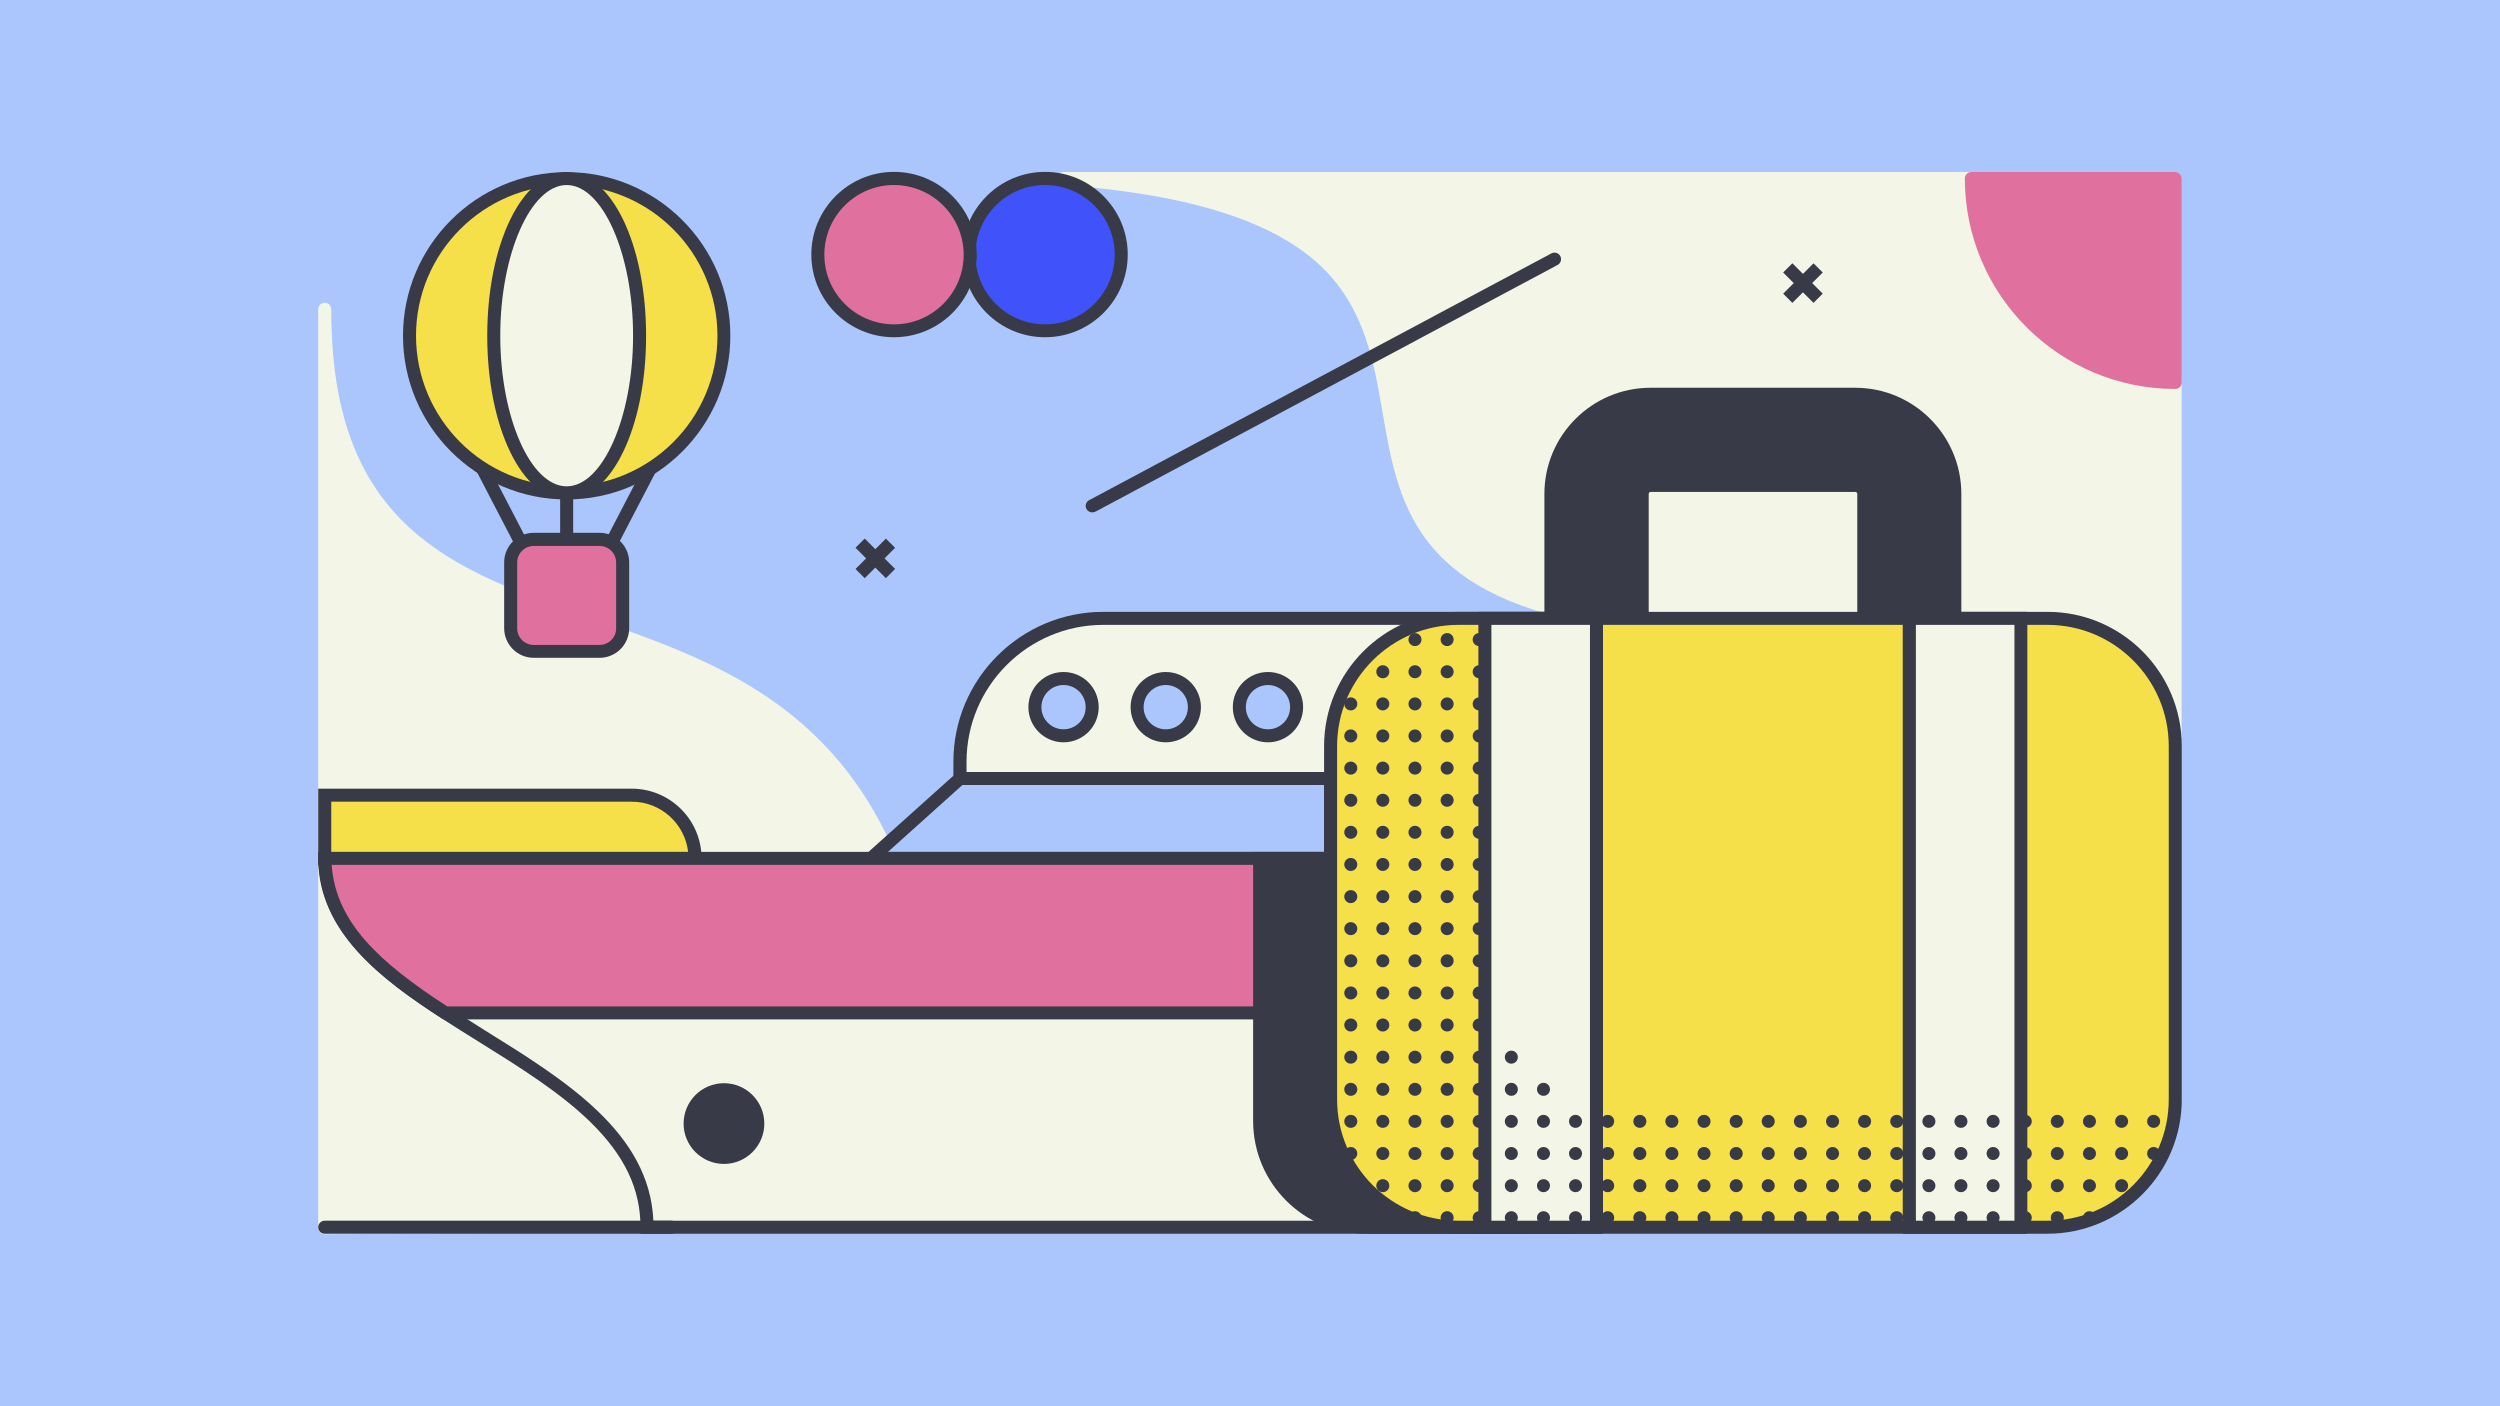 <?xml version="1.0" encoding="utf-8"?>
<!-- Generator: Adobe Illustrator 22.0.1, SVG Export Plug-In . SVG Version: 6.00 Build 0)  -->
<svg version="1.1" id="Layer_1" xmlns="http://www.w3.org/2000/svg" xmlns:xlink="http://www.w3.org/1999/xlink" x="0px" y="0px" viewBox="0 0 1920 1080" style="enable-background:new 0 0 1920 1080;" xml:space="preserve">

<rect width="1920" height="1080" style="fill:#AAC6FC;"/>
<g>
	<path d="M901.9,932.9c-14.8-0.4-28.1-0.7-39.9-1c-50.6-1.1-76-1.6-89.9-11c-13.5-9.1-17.7-28.3-26.2-66.7
		c-8.4-38-21.1-95.4-51.3-180.1c-21.2-59.3-55.1-104.3-103.6-137.6c-42.6-29.2-90.7-45.9-137.2-62C401,456.3,351.2,439,314.5,405.3
		c-41-37.7-60.1-91-60.1-167.8c0-2.8-2.2-5-5-5s-5,2.2-5,5v705.4c0,1.3,0.5,2.6,1.5,3.5c0.9,0.9,2.2,1.5,3.5,1.5c0,0,0,0,0,0
		l652.3-5c2.7,0,4.9-2.2,5-4.9C906.8,935.2,904.6,933,901.9,932.9z" style="fill:#F3F6E6;"/>
	<path d="M1670.6,132.1H816.8c-2.7,0-4.9,2.1-5,4.8c-0.1,2.7,1.9,5,4.6,5.2c98.2,7.2,163.6,28.2,199.9,64.1
		c31.9,31.6,38.9,72,45.6,111.1c11.7,67.8,23.8,138,163.3,162.5c53,9.3,109.2,34.3,166.8,74.3c46.3,32.1,93.7,74,140.9,124.3
		c80.4,85.9,132.9,167.8,133.4,168.6c0.9,1.5,2.5,2.3,4.2,2.3c0.5,0,0.9-0.1,1.4-0.2c2.1-0.6,3.6-2.6,3.6-4.8V137.1
		C1675.6,134.4,1673.3,132.1,1670.6,132.1z" style="fill:#F3F6E6;"/>
	<g>
		<g>
			<path d="M1226.1,474.9H847.4c-60.8,0-110.1,49.3-110.1,110.1v74.2h488.9V474.9z" style="fill:#F3F6E6;"/>
			<path d="M1231.1,664.3H732.2V585c0-63.5,51.7-115.1,115.1-115.1h383.7V664.3z M742.2,654.3h478.9V479.9H847.4
				c-58,0-105.1,47.2-105.1,105.1V654.3z" style="fill:#383A48;"/>
		</g>
		<g>
			<polygon points="668.8,659.3 1021.9,659.3 1021.9,597.9 737.2,597.9 			" style="fill:#AAC6FC;"/>
			<path d="M1026.9,664.3H655.8l79.6-71.4h291.6V664.3z M681.9,654.3h335v-51.4H739.1L681.9,654.3z" style="fill:#383A48;"/>
		</g>
		<g>
			<path d="M485.3,610.7H249.4v48.6h284.4v0C533.8,632.4,512.1,610.7,485.3,610.7z" style="fill:#F6E049;"/>
			<path d="M538.8,664.3H244.4v-58.6h240.8c29.5,0,53.6,24,53.6,53.6V664.3z M254.4,654.3h274.1
				c-2.5-21.7-21-38.6-43.3-38.6H254.4V654.3z" style="fill:#383A48;"/>
		</g>
		<g>
			<path d="M1164.1,659.3v283.2H496.9c0-78-84.7-119-154.9-164.6c-49.9-32.3-92.5-66.9-92.5-118.7H1164.1z" style="fill:#F3F6E6;"/>
			<path d="M1169.1,947.5H491.9v-5c0-29.4-12.2-55-38.3-80.6c-23.5-23-55.3-42.8-86.2-62c-9.3-5.8-18.9-11.8-28.2-17.8
				c-45.9-29.7-94.8-66.2-94.8-122.8v-5h924.7V947.5z M501.8,937.5h657.3V664.3H254.6c2.5,43.8,37.9,75.6,90.1,109.5
				c9.2,5.9,18.7,11.9,28,17.7C434.7,830,498.8,870,501.8,937.5z" style="fill:#383A48;"/>
		</g>
		<g>
			<path d="M1172.1,659.3l-8,118.7H342c-49.9-32.3-91.5-66-92.5-118.7H1172.1z" style="fill:#E0719E;"/>
			<path d="M1164.1,782.9H342c-1,0-1.9-0.3-2.7-0.8c-22.2-14.4-47.4-31.9-65.6-52.6c-19.1-21.7-28.7-44.7-29.2-70.1
				c0-1.3,0.5-2.6,1.4-3.6c0.9-1,2.2-1.5,3.6-1.5h922.7c1.4,0,2.7,0.6,3.7,1.6s1.4,2.4,1.3,3.8l-8,118.7
				C1168.9,780.9,1166.8,782.9,1164.1,782.9z M343.4,772.9h816l7.3-108.7H254.7C257.9,708.4,291.1,738.9,343.4,772.9z" style="fill:#383A48;"/>
		</g>
		<g>
			<circle cx="816.8" cy="543.1" r="22" style="fill:#AAC6FC;"/>
			<path d="M816.8,570.1c-14.9,0-27-12.1-27-27s12.1-27,27-27s27,12.1,27,27S831.7,570.1,816.8,570.1z M816.8,526.1
				c-9.4,0-17,7.6-17,17s7.6,17,17,17s17-7.6,17-17S826.2,526.1,816.8,526.1z" style="fill:#383A48;"/>
		</g>
		<g>
			<circle cx="895.3" cy="543.1" r="22" style="fill:#AAC6FC;"/>
			<path d="M895.3,570.1c-14.9,0-27-12.1-27-27s12.1-27,27-27s27,12.1,27,27S910.2,570.1,895.3,570.1z M895.3,526.1
				c-9.4,0-17,7.6-17,17s7.6,17,17,17s17-7.6,17-17S904.7,526.1,895.3,526.1z" style="fill:#383A48;"/>
		</g>
		<g>
			<circle cx="973.8" cy="543.1" r="22" style="fill:#AAC6FC;"/>
			<path d="M973.8,570.1c-14.9,0-27-12.1-27-27s12.1-27,27-27s27,12.1,27,27S988.6,570.1,973.8,570.1z M973.8,526.1
				c-9.4,0-17,7.6-17,17s7.6,17,17,17s17-7.6,17-17S983.1,526.1,973.8,526.1z" style="fill:#383A48;"/>
		</g>
		<g>
			<circle cx="556" cy="862.9" r="26" style="fill:#383A48;"/>
			<path d="M556,893.9c-17.1,0-31-13.9-31-31s13.9-31,31-31s31,13.9,31,31S573.1,893.9,556,893.9z M556,841.9
				c-11.6,0-21,9.4-21,21s9.4,21,21,21s21-9.4,21-21S567.5,841.9,556,841.9z" style="fill:#383A48;"/>
		</g>
	</g>
	<g>
		<g>
			<path d="M1466.4,618h-240.3c-22.1,0-40-17.9-40-40V379.3c0-45,36.6-81.5,81.5-81.5h157.2c45,0,81.5,36.6,81.5,81.5
				V578C1506.4,600.1,1488.4,618,1466.4,618z M1266.1,538h160.3V379.3c0-0.8-0.7-1.5-1.5-1.5h-157.2c-0.8,0-1.5,0.7-1.5,1.5V538z" style="fill:#383A48;"/>
		</g>
		<path d="M1090.3,654.3H962.4v206.6c0,47.8,38.9,86.6,86.6,86.6h160.6V845.2L1090.3,654.3z" style="fill:#383A48;"/>
		<g>
			<path d="M1120,474.9h452.5c54.2,0,98.1,43.9,98.1,98.1v271.4c0,54.2-43.9,98.1-98.1,98.1H1120
				c-54.2,0-98.1-43.9-98.1-98.1V573C1021.9,518.8,1065.8,474.9,1120,474.9z" style="fill:#F6E049;"/>
			<path d="M1572.5,947.5H1120c-56.9,0-103.1-46.3-103.1-103.1V573c0-56.9,46.3-103.1,103.1-103.1h452.5
				c56.9,0,103.1,46.3,103.1,103.1v271.4C1675.6,901.2,1629.3,947.5,1572.5,947.5z M1120,479.9c-51.3,0-93.1,41.8-93.1,93.1v271.4
				c0,51.3,41.8,93.1,93.1,93.1h452.5c51.3,0,93.1-41.8,93.1-93.1V573c0-51.3-41.8-93.1-93.1-93.1H1120z" style="fill:#383A48;"/>
		</g>
		<g>
			<rect x="1140.4" y="474.9" width="85.7" height="467.6" style="fill:#F3F6E6;"/>
			<path d="M1231.1,947.5h-95.7V469.9h95.7V947.5z M1145.4,937.5h75.7V479.9h-75.7V937.5z" style="fill:#383A48;"/>
		</g>
		<g>
			
				<rect x="1466.4" y="474.9" transform="matrix(-1 4.481914e-11 -4.481914e-11 -1 3018.39 1417.382)" width="85.7" height="467.6" style="fill:#F3F6E6;"/>
			<path d="M1557,947.5h-95.7V469.9h95.7V947.5z M1471.4,937.5h75.7V479.9h-75.7V937.5z" style="fill:#383A48;"/>
		</g>
		<g>
			<g>
				<g>
					<g>
						<circle cx="1654" cy="861.2" r="5" style="fill:#383A48;"/>
					</g>
				</g>
				<g>
					<g>
						<circle cx="1654" cy="885.9" r="5" style="fill:#383A48;"/>
					</g>
				</g>
				<g>
					<g>
						<circle cx="1629.4" cy="861.2" r="5" style="fill:#383A48;"/>
					</g>
				</g>
				<g>
					<g>
						<circle cx="1629.4" cy="885.9" r="5" style="fill:#383A48;"/>
					</g>
				</g>
				<g>
					<g>
						<circle cx="1629.4" cy="910.6" r="5" style="fill:#383A48;"/>
					</g>
				</g>
				<g>
					<g>
						<circle cx="1604.7" cy="861.2" r="5" style="fill:#383A48;"/>
					</g>
				</g>
				<g>
					<g>
						<circle cx="1604.7" cy="885.9" r="5" style="fill:#383A48;"/>
					</g>
				</g>
				<g>
					<g>
						<circle cx="1604.7" cy="910.6" r="5" style="fill:#383A48;"/>
					</g>
				</g>
				<g>
					<g>
						<circle cx="1604.7" cy="935.2" r="5" style="fill:#383A48;"/>
					</g>
				</g>
				<g>
					<g>
						<circle cx="1580" cy="861.2" r="5" style="fill:#383A48;"/>
					</g>
				</g>
				<g>
					<g>
						<circle cx="1580" cy="885.9" r="5" style="fill:#383A48;"/>
					</g>
				</g>
				<g>
					<g>
						<circle cx="1580" cy="910.6" r="5" style="fill:#383A48;"/>
					</g>
				</g>
				<g>
					<g>
						<circle cx="1580" cy="935.2" r="5" style="fill:#383A48;"/>
					</g>
				</g>
				<g>
					<g>
						<circle cx="1555.4" cy="861.2" r="5" style="fill:#383A48;"/>
					</g>
				</g>
				<g>
					<g>
						<circle cx="1555.4" cy="885.9" r="5" style="fill:#383A48;"/>
					</g>
				</g>
				<g>
					<g>
						<circle cx="1555.4" cy="910.6" r="5" style="fill:#383A48;"/>
					</g>
				</g>
				<g>
					<g>
						<circle cx="1555.4" cy="935.2" r="5" style="fill:#383A48;"/>
					</g>
				</g>
				<g>
					<g>
						<circle cx="1530.7" cy="861.2" r="5" style="fill:#383A48;"/>
					</g>
				</g>
				<g>
					<g>
						<circle cx="1530.7" cy="885.9" r="5" style="fill:#383A48;"/>
					</g>
				</g>
				<g>
					<g>
						<circle cx="1530.7" cy="910.6" r="5" style="fill:#383A48;"/>
					</g>
				</g>
				<g>
					<g>
						<circle cx="1530.7" cy="935.2" r="5" style="fill:#383A48;"/>
					</g>
				</g>
				<g>
					<g>
						<circle cx="1506" cy="861.2" r="5" style="fill:#383A48;"/>
					</g>
				</g>
				<g>
					<g>
						<circle cx="1506" cy="885.9" r="5" style="fill:#383A48;"/>
					</g>
				</g>
				<g>
					<g>
						<circle cx="1506" cy="910.6" r="5" style="fill:#383A48;"/>
					</g>
				</g>
				<g>
					<g>
						<circle cx="1506" cy="935.2" r="5" style="fill:#383A48;"/>
					</g>
				</g>
				<g>
					<g>
						<circle cx="1481.4" cy="861.2" r="5" style="fill:#383A48;"/>
					</g>
				</g>
				<g>
					<g>
						<circle cx="1481.4" cy="885.9" r="5" style="fill:#383A48;"/>
					</g>
				</g>
				<g>
					<g>
						<circle cx="1481.4" cy="910.6" r="5" style="fill:#383A48;"/>
					</g>
				</g>
				<g>
					<g>
						<circle cx="1481.4" cy="935.2" r="5" style="fill:#383A48;"/>
					</g>
				</g>
				<g>
					<g>
						<circle cx="1456.7" cy="861.2" r="5" style="fill:#383A48;"/>
					</g>
				</g>
				<g>
					<g>
						<circle cx="1456.7" cy="885.9" r="5" style="fill:#383A48;"/>
					</g>
				</g>
				<g>
					<g>
						<circle cx="1456.7" cy="910.6" r="5" style="fill:#383A48;"/>
					</g>
				</g>
				<g>
					<g>
						<circle cx="1456.7" cy="935.2" r="5" style="fill:#383A48;"/>
					</g>
				</g>
				<g>
					<g>
						<circle cx="1432" cy="861.2" r="5" style="fill:#383A48;"/>
					</g>
				</g>
				<g>
					<g>
						<circle cx="1432" cy="885.9" r="5" style="fill:#383A48;"/>
					</g>
				</g>
				<g>
					<g>
						<circle cx="1432" cy="910.6" r="5" style="fill:#383A48;"/>
					</g>
				</g>
				<g>
					<g>
						<circle cx="1432" cy="935.2" r="5" style="fill:#383A48;"/>
					</g>
				</g>
				<g>
					<g>
						<circle cx="1407.4" cy="861.2" r="5" style="fill:#383A48;"/>
					</g>
				</g>
				<g>
					<g>
						<circle cx="1407.4" cy="885.9" r="5" style="fill:#383A48;"/>
					</g>
				</g>
				<g>
					<g>
						<circle cx="1407.4" cy="910.6" r="5" style="fill:#383A48;"/>
					</g>
				</g>
				<g>
					<g>
						<circle cx="1407.4" cy="935.2" r="5" style="fill:#383A48;"/>
					</g>
				</g>
				<g>
					<g>
						<circle cx="1382.7" cy="861.2" r="5" style="fill:#383A48;"/>
					</g>
				</g>
				<g>
					<g>
						<circle cx="1382.7" cy="885.9" r="5" style="fill:#383A48;"/>
					</g>
				</g>
				<g>
					<g>
						<circle cx="1382.7" cy="910.6" r="5" style="fill:#383A48;"/>
					</g>
				</g>
				<g>
					<g>
						<circle cx="1382.7" cy="935.2" r="5" style="fill:#383A48;"/>
					</g>
				</g>
				<g>
					<g>
						<circle cx="1358" cy="861.2" r="5" style="fill:#383A48;"/>
					</g>
				</g>
				<g>
					<g>
						<circle cx="1358" cy="885.9" r="5" style="fill:#383A48;"/>
					</g>
				</g>
				<g>
					<g>
						<circle cx="1358" cy="910.6" r="5" style="fill:#383A48;"/>
					</g>
				</g>
				<g>
					<g>
						<circle cx="1358" cy="935.2" r="5" style="fill:#383A48;"/>
					</g>
				</g>
				<g>
					<g>
						<circle cx="1333.4" cy="861.2" r="5" style="fill:#383A48;"/>
					</g>
				</g>
				<g>
					<g>
						<circle cx="1333.4" cy="885.9" r="5" style="fill:#383A48;"/>
					</g>
				</g>
				<g>
					<g>
						<circle cx="1333.4" cy="910.6" r="5" style="fill:#383A48;"/>
					</g>
				</g>
				<g>
					<g>
						<circle cx="1333.4" cy="935.2" r="5" style="fill:#383A48;"/>
					</g>
				</g>
				<g>
					<g>
						<circle cx="1308.7" cy="861.2" r="5" style="fill:#383A48;"/>
					</g>
				</g>
				<g>
					<g>
						<circle cx="1308.7" cy="885.9" r="5" style="fill:#383A48;"/>
					</g>
				</g>
				<g>
					<g>
						<circle cx="1308.7" cy="910.6" r="5" style="fill:#383A48;"/>
					</g>
				</g>
				<g>
					<g>
						<circle cx="1308.7" cy="935.2" r="5" style="fill:#383A48;"/>
					</g>
				</g>
				<g>
					<g>
						<circle cx="1284" cy="861.2" r="5" style="fill:#383A48;"/>
					</g>
				</g>
				<g>
					<g>
						<circle cx="1284" cy="885.9" r="5" style="fill:#383A48;"/>
					</g>
				</g>
				<g>
					<g>
						<circle cx="1284" cy="910.6" r="5" style="fill:#383A48;"/>
					</g>
				</g>
				<g>
					<g>
						<circle cx="1284" cy="935.2" r="5" style="fill:#383A48;"/>
					</g>
				</g>
				<g>
					<g>
						<circle cx="1259.4" cy="861.2" r="5" style="fill:#383A48;"/>
					</g>
				</g>
				<g>
					<g>
						<circle cx="1259.4" cy="885.9" r="5" style="fill:#383A48;"/>
					</g>
				</g>
				<g>
					<g>
						<circle cx="1259.4" cy="910.6" r="5" style="fill:#383A48;"/>
					</g>
				</g>
				<g>
					<g>
						<circle cx="1259.4" cy="935.2" r="5" style="fill:#383A48;"/>
					</g>
				</g>
				<g>
					<g>
						<circle cx="1234.7" cy="861.2" r="5" style="fill:#383A48;"/>
					</g>
				</g>
				<g>
					<g>
						<circle cx="1234.7" cy="885.9" r="5" style="fill:#383A48;"/>
					</g>
				</g>
				<g>
					<g>
						<circle cx="1234.7" cy="910.6" r="5" style="fill:#383A48;"/>
					</g>
				</g>
				<g>
					<g>
						<circle cx="1234.7" cy="935.2" r="5" style="fill:#383A48;"/>
					</g>
				</g>
				<g>
					<g>
						<circle cx="1210" cy="861.2" r="5" style="fill:#383A48;"/>
					</g>
				</g>
				<g>
					<g>
						<circle cx="1210" cy="885.9" r="5" style="fill:#383A48;"/>
					</g>
				</g>
				<g>
					<g>
						<circle cx="1210" cy="910.6" r="5" style="fill:#383A48;"/>
					</g>
				</g>
				<g>
					<g>
						<circle cx="1210" cy="935.2" r="5" style="fill:#383A48;"/>
					</g>
				</g>
				<g>
					<g>
						<circle cx="1185.4" cy="836.6" r="5" style="fill:#383A48;"/>
					</g>
				</g>
				<g>
					<g>
						<circle cx="1185.4" cy="861.2" r="5" style="fill:#383A48;"/>
					</g>
				</g>
				<g>
					<g>
						<circle cx="1185.4" cy="885.9" r="5" style="fill:#383A48;"/>
					</g>
				</g>
				<g>
					<g>
						<circle cx="1185.4" cy="910.6" r="5" style="fill:#383A48;"/>
					</g>
				</g>
				<g>
					<g>
						<circle cx="1185.4" cy="935.2" r="5" style="fill:#383A48;"/>
					</g>
				</g>
				<g>
					<g>
						<circle cx="1160.7" cy="811.9" r="5" style="fill:#383A48;"/>
					</g>
				</g>
				<g>
					<g>
						<circle cx="1160.7" cy="836.6" r="5" style="fill:#383A48;"/>
					</g>
				</g>
				<g>
					<g>
						<circle cx="1160.7" cy="861.2" r="5" style="fill:#383A48;"/>
					</g>
				</g>
				<g>
					<g>
						<circle cx="1160.7" cy="885.9" r="5" style="fill:#383A48;"/>
					</g>
				</g>
				<g>
					<g>
						<circle cx="1160.7" cy="910.6" r="5" style="fill:#383A48;"/>
					</g>
				</g>
				<g>
					<g>
						<circle cx="1160.7" cy="935.2" r="5" style="fill:#383A48;"/>
					</g>
				</g>
				<g>
					<g>
						<circle cx="1136" cy="491.2" r="5" style="fill:#383A48;"/>
					</g>
				</g>
				<g>
					<g>
						<circle cx="1136" cy="515.9" r="5" style="fill:#383A48;"/>
					</g>
				</g>
				<g>
					<g>
						<circle cx="1136" cy="540.6" r="5" style="fill:#383A48;"/>
					</g>
				</g>
				<g>
					<g>
						<circle cx="1136" cy="565.2" r="5" style="fill:#383A48;"/>
					</g>
				</g>
				<g>
					<g>
						<circle cx="1136" cy="589.9" r="5" style="fill:#383A48;"/>
					</g>
				</g>
				<g>
					<g>
						<circle cx="1136" cy="614.6" r="5" style="fill:#383A48;"/>
					</g>
				</g>
				<g>
					<g>
						<circle cx="1136" cy="639.2" r="5" style="fill:#383A48;"/>
					</g>
				</g>
				<g>
					<g>
						<circle cx="1136" cy="663.9" r="5" style="fill:#383A48;"/>
					</g>
				</g>
				<g>
					<g>
						<circle cx="1136" cy="688.6" r="5" style="fill:#383A48;"/>
					</g>
				</g>
				<g>
					<g>
						<circle cx="1136" cy="713.2" r="5" style="fill:#383A48;"/>
					</g>
				</g>
				<g>
					<g>
						<circle cx="1136" cy="737.9" r="5" style="fill:#383A48;"/>
					</g>
				</g>
				<g>
					<g>
						<circle cx="1136" cy="762.6" r="5" style="fill:#383A48;"/>
					</g>
				</g>
				<g>
					<g>
						<circle cx="1136" cy="787.2" r="5" style="fill:#383A48;"/>
					</g>
				</g>
				<g>
					<g>
						<circle cx="1136" cy="811.9" r="5" style="fill:#383A48;"/>
					</g>
				</g>
				<g>
					<g>
						<circle cx="1136" cy="836.6" r="5" style="fill:#383A48;"/>
					</g>
				</g>
				<g>
					<g>
						<circle cx="1136" cy="861.2" r="5" style="fill:#383A48;"/>
					</g>
				</g>
				<g>
					<g>
						<circle cx="1136" cy="885.9" r="5" style="fill:#383A48;"/>
					</g>
				</g>
				<g>
					<g>
						<circle cx="1136" cy="910.6" r="5" style="fill:#383A48;"/>
					</g>
				</g>
				<g>
					<g>
						<circle cx="1136" cy="935.2" r="5" style="fill:#383A48;"/>
					</g>
				</g>
				<g>
					<g>
						<circle cx="1111.4" cy="491.2" r="5" style="fill:#383A48;"/>
					</g>
				</g>
				<g>
					<g>
						<circle cx="1111.4" cy="515.9" r="5" style="fill:#383A48;"/>
					</g>
				</g>
				<g>
					<g>
						<circle cx="1111.4" cy="540.6" r="5" style="fill:#383A48;"/>
					</g>
				</g>
				<g>
					<g>
						<circle cx="1111.4" cy="565.2" r="5" style="fill:#383A48;"/>
					</g>
				</g>
				<g>
					<g>
						<circle cx="1111.4" cy="589.9" r="5" style="fill:#383A48;"/>
					</g>
				</g>
				<g>
					<g>
						<circle cx="1111.4" cy="614.6" r="5" style="fill:#383A48;"/>
					</g>
				</g>
				<g>
					<g>
						<circle cx="1111.4" cy="639.2" r="5" style="fill:#383A48;"/>
					</g>
				</g>
				<g>
					<g>
						<circle cx="1111.4" cy="663.9" r="5" style="fill:#383A48;"/>
					</g>
				</g>
				<g>
					<g>
						<circle cx="1111.4" cy="688.6" r="5" style="fill:#383A48;"/>
					</g>
				</g>
				<g>
					<g>
						<circle cx="1111.4" cy="713.2" r="5" style="fill:#383A48;"/>
					</g>
				</g>
				<g>
					<g>
						<circle cx="1111.4" cy="737.9" r="5" style="fill:#383A48;"/>
					</g>
				</g>
				<g>
					<g>
						<circle cx="1111.4" cy="762.6" r="5" style="fill:#383A48;"/>
					</g>
				</g>
				<g>
					<g>
						<circle cx="1111.4" cy="787.2" r="5" style="fill:#383A48;"/>
					</g>
				</g>
				<g>
					<g>
						<circle cx="1111.4" cy="811.9" r="5" style="fill:#383A48;"/>
					</g>
				</g>
				<g>
					<g>
						<circle cx="1111.4" cy="836.6" r="5" style="fill:#383A48;"/>
					</g>
				</g>
				<g>
					<g>
						<circle cx="1111.4" cy="861.2" r="5" style="fill:#383A48;"/>
					</g>
				</g>
				<g>
					<g>
						<circle cx="1111.4" cy="885.9" r="5" style="fill:#383A48;"/>
					</g>
				</g>
				<g>
					<g>
						<circle cx="1111.4" cy="910.6" r="5" style="fill:#383A48;"/>
					</g>
				</g>
				<g>
					<g>
						<circle cx="1111.4" cy="935.2" r="5" style="fill:#383A48;"/>
					</g>
				</g>
				<g>
					<g>
						<circle cx="1086.7" cy="491.2" r="5" style="fill:#383A48;"/>
					</g>
				</g>
				<g>
					<g>
						<circle cx="1086.7" cy="515.9" r="5" style="fill:#383A48;"/>
					</g>
				</g>
				<g>
					<g>
						<circle cx="1086.7" cy="540.6" r="5" style="fill:#383A48;"/>
					</g>
				</g>
				<g>
					<g>
						<circle cx="1086.7" cy="565.2" r="5" style="fill:#383A48;"/>
					</g>
				</g>
				<g>
					<g>
						<circle cx="1086.7" cy="589.9" r="5" style="fill:#383A48;"/>
					</g>
				</g>
				<g>
					<g>
						<circle cx="1086.7" cy="614.6" r="5" style="fill:#383A48;"/>
					</g>
				</g>
				<g>
					<g>
						<circle cx="1086.7" cy="639.2" r="5" style="fill:#383A48;"/>
					</g>
				</g>
				<g>
					<g>
						<circle cx="1086.7" cy="663.9" r="5" style="fill:#383A48;"/>
					</g>
				</g>
				<g>
					<g>
						<circle cx="1086.7" cy="688.6" r="5" style="fill:#383A48;"/>
					</g>
				</g>
				<g>
					<g>
						<circle cx="1086.7" cy="713.2" r="5" style="fill:#383A48;"/>
					</g>
				</g>
				<g>
					<g>
						<circle cx="1086.7" cy="737.9" r="5" style="fill:#383A48;"/>
					</g>
				</g>
				<g>
					<g>
						<circle cx="1086.7" cy="762.6" r="5" style="fill:#383A48;"/>
					</g>
				</g>
				<g>
					<g>
						<circle cx="1086.7" cy="787.2" r="5" style="fill:#383A48;"/>
					</g>
				</g>
				<g>
					<g>
						<circle cx="1086.7" cy="811.9" r="5" style="fill:#383A48;"/>
					</g>
				</g>
				<g>
					<g>
						<circle cx="1086.7" cy="836.6" r="5" style="fill:#383A48;"/>
					</g>
				</g>
				<g>
					<g>
						<circle cx="1086.7" cy="861.2" r="5" style="fill:#383A48;"/>
					</g>
				</g>
				<g>
					<g>
						<circle cx="1086.7" cy="885.9" r="5" style="fill:#383A48;"/>
					</g>
				</g>
				<g>
					<g>
						<circle cx="1086.7" cy="910.6" r="5" style="fill:#383A48;"/>
					</g>
				</g>
				<g>
					<g>
						<circle cx="1086.7" cy="935.2" r="5" style="fill:#383A48;"/>
					</g>
				</g>
				<g>
					<g>
						<circle cx="1062" cy="515.9" r="5" style="fill:#383A48;"/>
					</g>
				</g>
				<g>
					<g>
						<circle cx="1062" cy="540.6" r="5" style="fill:#383A48;"/>
					</g>
				</g>
				<g>
					<g>
						<circle cx="1062" cy="565.2" r="5" style="fill:#383A48;"/>
					</g>
				</g>
				<g>
					<g>
						<circle cx="1062" cy="589.9" r="5" style="fill:#383A48;"/>
					</g>
				</g>
				<g>
					<g>
						<circle cx="1062" cy="614.6" r="5" style="fill:#383A48;"/>
					</g>
				</g>
				<g>
					<g>
						<circle cx="1062" cy="639.2" r="5" style="fill:#383A48;"/>
					</g>
				</g>
				<g>
					<g>
						<circle cx="1062" cy="663.9" r="5" style="fill:#383A48;"/>
					</g>
				</g>
				<g>
					<g>
						<circle cx="1062" cy="688.6" r="5" style="fill:#383A48;"/>
					</g>
				</g>
				<g>
					<g>
						<circle cx="1062" cy="713.2" r="5" style="fill:#383A48;"/>
					</g>
				</g>
				<g>
					<g>
						<circle cx="1062" cy="737.9" r="5" style="fill:#383A48;"/>
					</g>
				</g>
				<g>
					<g>
						<circle cx="1062" cy="762.6" r="5" style="fill:#383A48;"/>
					</g>
				</g>
				<g>
					<g>
						<circle cx="1062" cy="787.2" r="5" style="fill:#383A48;"/>
					</g>
				</g>
				<g>
					<g>
						<circle cx="1062" cy="811.9" r="5" style="fill:#383A48;"/>
					</g>
				</g>
				<g>
					<g>
						<circle cx="1062" cy="836.6" r="5" style="fill:#383A48;"/>
					</g>
				</g>
				<g>
					<g>
						<circle cx="1062" cy="861.2" r="5" style="fill:#383A48;"/>
					</g>
				</g>
				<g>
					<g>
						<circle cx="1062" cy="885.9" r="5" style="fill:#383A48;"/>
					</g>
				</g>
				<g>
					<g>
						<circle cx="1062" cy="910.6" r="5" style="fill:#383A48;"/>
					</g>
				</g>
				<g>
					<g>
						<circle cx="1037.4" cy="540.6" r="5" style="fill:#383A48;"/>
					</g>
				</g>
				<g>
					<g>
						<circle cx="1037.4" cy="565.2" r="5" style="fill:#383A48;"/>
					</g>
				</g>
				<g>
					<g>
						<circle cx="1037.4" cy="589.9" r="5" style="fill:#383A48;"/>
					</g>
				</g>
				<g>
					<g>
						<circle cx="1037.4" cy="614.6" r="5" style="fill:#383A48;"/>
					</g>
				</g>
				<g>
					<g>
						<circle cx="1037.4" cy="639.2" r="5" style="fill:#383A48;"/>
					</g>
				</g>
				<g>
					<g>
						<circle cx="1037.4" cy="663.9" r="5" style="fill:#383A48;"/>
					</g>
				</g>
				<g>
					<g>
						<circle cx="1037.4" cy="688.6" r="5" style="fill:#383A48;"/>
					</g>
				</g>
				<g>
					<g>
						<circle cx="1037.4" cy="713.2" r="5" style="fill:#383A48;"/>
					</g>
				</g>
				<g>
					<g>
						<circle cx="1037.4" cy="737.9" r="5" style="fill:#383A48;"/>
					</g>
				</g>
				<g>
					<g>
						<circle cx="1037.4" cy="762.6" r="5" style="fill:#383A48;"/>
					</g>
				</g>
				<g>
					<g>
						<circle cx="1037.4" cy="787.2" r="5" style="fill:#383A48;"/>
					</g>
				</g>
				<g>
					<g>
						<circle cx="1037.4" cy="811.9" r="5" style="fill:#383A48;"/>
					</g>
				</g>
				<g>
					<g>
						<circle cx="1037.4" cy="836.6" r="5" style="fill:#383A48;"/>
					</g>
				</g>
				<g>
					<g>
						<circle cx="1037.4" cy="861.2" r="5" style="fill:#383A48;"/>
					</g>
				</g>
				<g>
					<g>
						<circle cx="1037.4" cy="885.9" r="5" style="fill:#383A48;"/>
					</g>
				</g>
			</g>
		</g>
	</g>
	<g>
		<path d="M515.7,947.5H249.4c-2.8,0-5-2.2-5-5s2.2-5,5-5h266.2c2.8,0,5,2.2,5,5S518.4,947.5,515.7,947.5z" style="fill:#383A48;"/>
	</g>
	<g>
		<g>
			<circle cx="435.2" cy="257.9" r="120.7" style="fill:#F6E049;"/>
			<path d="M435.2,383.6c-69.3,0-125.7-56.4-125.7-125.7s56.4-125.7,125.7-125.7c69.3,0,125.7,56.4,125.7,125.7
				S504.5,383.6,435.2,383.6z M435.2,142.1c-63.8,0-115.7,51.9-115.7,115.7c0,63.8,51.9,115.7,115.7,115.7S551,321.7,551,257.9
				C551,194,499,142.1,435.2,142.1z" style="fill:#383A48;"/>
		</g>
		<g>
			<ellipse cx="435.2" cy="257.9" rx="56" ry="120.7" style="fill:#F3F6E6;"/>
			<path d="M435.2,383.6c-34.2,0-61-55.2-61-125.7c0-70.5,26.8-125.7,61-125.7c34.2,0,61,55.2,61,125.7
				C496.2,328.4,469.4,383.6,435.2,383.6z M435.2,142.1c-27.6,0-51,53-51,115.7c0,62.7,23.3,115.7,51,115.7c27.6,0,51-53,51-115.7
				C486.2,195.1,462.8,142.1,435.2,142.1z" style="fill:#383A48;"/>
		</g>
		<g>
			<path d="M460.5,500.2h-50.6c-9.8,0-17.7-7.9-17.7-17.7v-50.6c0-9.8,7.9-17.7,17.7-17.7h50.6
				c9.8,0,17.7,7.9,17.7,17.7v50.6C478.2,492.3,470.3,500.2,460.5,500.2z" style="fill:#E0719E;"/>
			<path d="M460.5,505.2h-50.6c-12.5,0-22.7-10.2-22.7-22.7v-50.6c0-12.5,10.2-22.7,22.7-22.7h50.6
				c12.5,0,22.7,10.2,22.7,22.7v50.6C483.2,495,473,505.2,460.5,505.2z M409.9,419.3c-7,0-12.7,5.7-12.7,12.7v50.6
				c0,7,5.7,12.7,12.7,12.7h50.6c7,0,12.7-5.7,12.7-12.7v-50.6c0-7-5.7-12.7-12.7-12.7H409.9z" style="fill:#383A48;"/>
		</g>
		<g>
			
				<rect x="452.7" y="383.5" transform="matrix(0.461 -0.887 0.887 0.461 -83.614 639.319)" width="64.1" height="10" style="fill:#383A48;"/>
		</g>
		<g>
			
				<rect x="380.7" y="356.5" transform="matrix(0.887 -0.461 0.461 0.887 -135.752 221.784)" width="10" height="64.1" style="fill:#383A48;"/>
		</g>
		<g>
			<rect x="430.2" y="378.3" width="10" height="36" style="fill:#383A48;"/>
		</g>
	</g>
	<g>
		<path d="M838.8,393.5c-1.8,0-3.5-1-4.4-2.6c-1.3-2.4-0.4-5.5,2.1-6.8l355-189.5c2.4-1.3,5.5-0.4,6.8,2.1
			c1.3,2.4,0.4,5.5-2.1,6.8l-355,189.5C840.4,393.3,839.6,393.5,838.8,393.5z" style="fill:#383A48;"/>
	</g>
	<path d="M1674.1,133.6c-0.9-0.9-2.2-1.5-3.5-1.5h-156.6c-2.8,0-5,2.2-5,5c0,89.1,72.5,161.6,161.6,161.6
		c2.8,0,5-2.2,5-5V137.1C1675.6,135.8,1675,134.5,1674.1,133.6z" style="fill:#E0719E;"/>
	<g>
		<circle cx="802.6" cy="195.6" r="58.5" style="fill:#4053FA;"/>
		<path d="M802.6,259c-35,0-63.5-28.5-63.5-63.5s28.5-63.5,63.5-63.5s63.5,28.5,63.5,63.5S837.6,259,802.6,259z
			 M802.6,142.1c-29.5,0-53.5,24-53.5,53.5s24,53.5,53.5,53.5c29.5,0,53.5-24,53.5-53.5S832,142.1,802.6,142.1z" style="fill:#383A48;"/>
	</g>
	<g>
		<circle cx="686.6" cy="195.6" r="58.5" style="fill:#E0719E;"/>
		<path d="M686.6,259c-35,0-63.5-28.5-63.5-63.5s28.5-63.5,63.5-63.5s63.5,28.5,63.5,63.5S721.6,259,686.6,259z
			 M686.6,142.1c-29.5,0-53.5,24-53.5,53.5s24,53.5,53.5,53.5c29.5,0,53.5-24,53.5-53.5S716,142.1,686.6,142.1z" style="fill:#383A48;"/>
	</g>
	<g>
		<g>
			<line x1="1373.1" y1="205.6" x2="1396.4" y2="228.9" style="fill:#383A48;"/>
			
				<rect x="1379.8" y="200.8" transform="matrix(0.707 -0.707 0.707 0.707 251.967 1042.822)" width="10" height="33" style="fill:#383A48;"/>
		</g>
		<g>
			<line x1="1373.1" y1="228.9" x2="1396.4" y2="205.6" style="fill:#383A48;"/>
			
				<rect x="1368.3" y="212.3" transform="matrix(0.707 -0.707 0.707 0.707 251.979 1042.839)" width="33" height="10" style="fill:#383A48;"/>
		</g>
	</g>
	<g>
		<g>
			<line x1="660.7" y1="417.1" x2="684" y2="440.4" style="fill:#383A48;"/>
			
				<rect x="667.3" y="412.3" transform="matrix(0.707 -0.707 0.707 0.707 -106.258 600.971)" width="10" height="33" style="fill:#383A48;"/>
		</g>
		<g>
			<line x1="660.7" y1="440.4" x2="684" y2="417.1" style="fill:#383A48;"/>
			
				<rect x="655.8" y="423.8" transform="matrix(0.707 -0.707 0.707 0.707 -106.251 601.002)" width="33" height="10" style="fill:#383A48;"/>
		</g>
	</g>
</g>
</svg>
